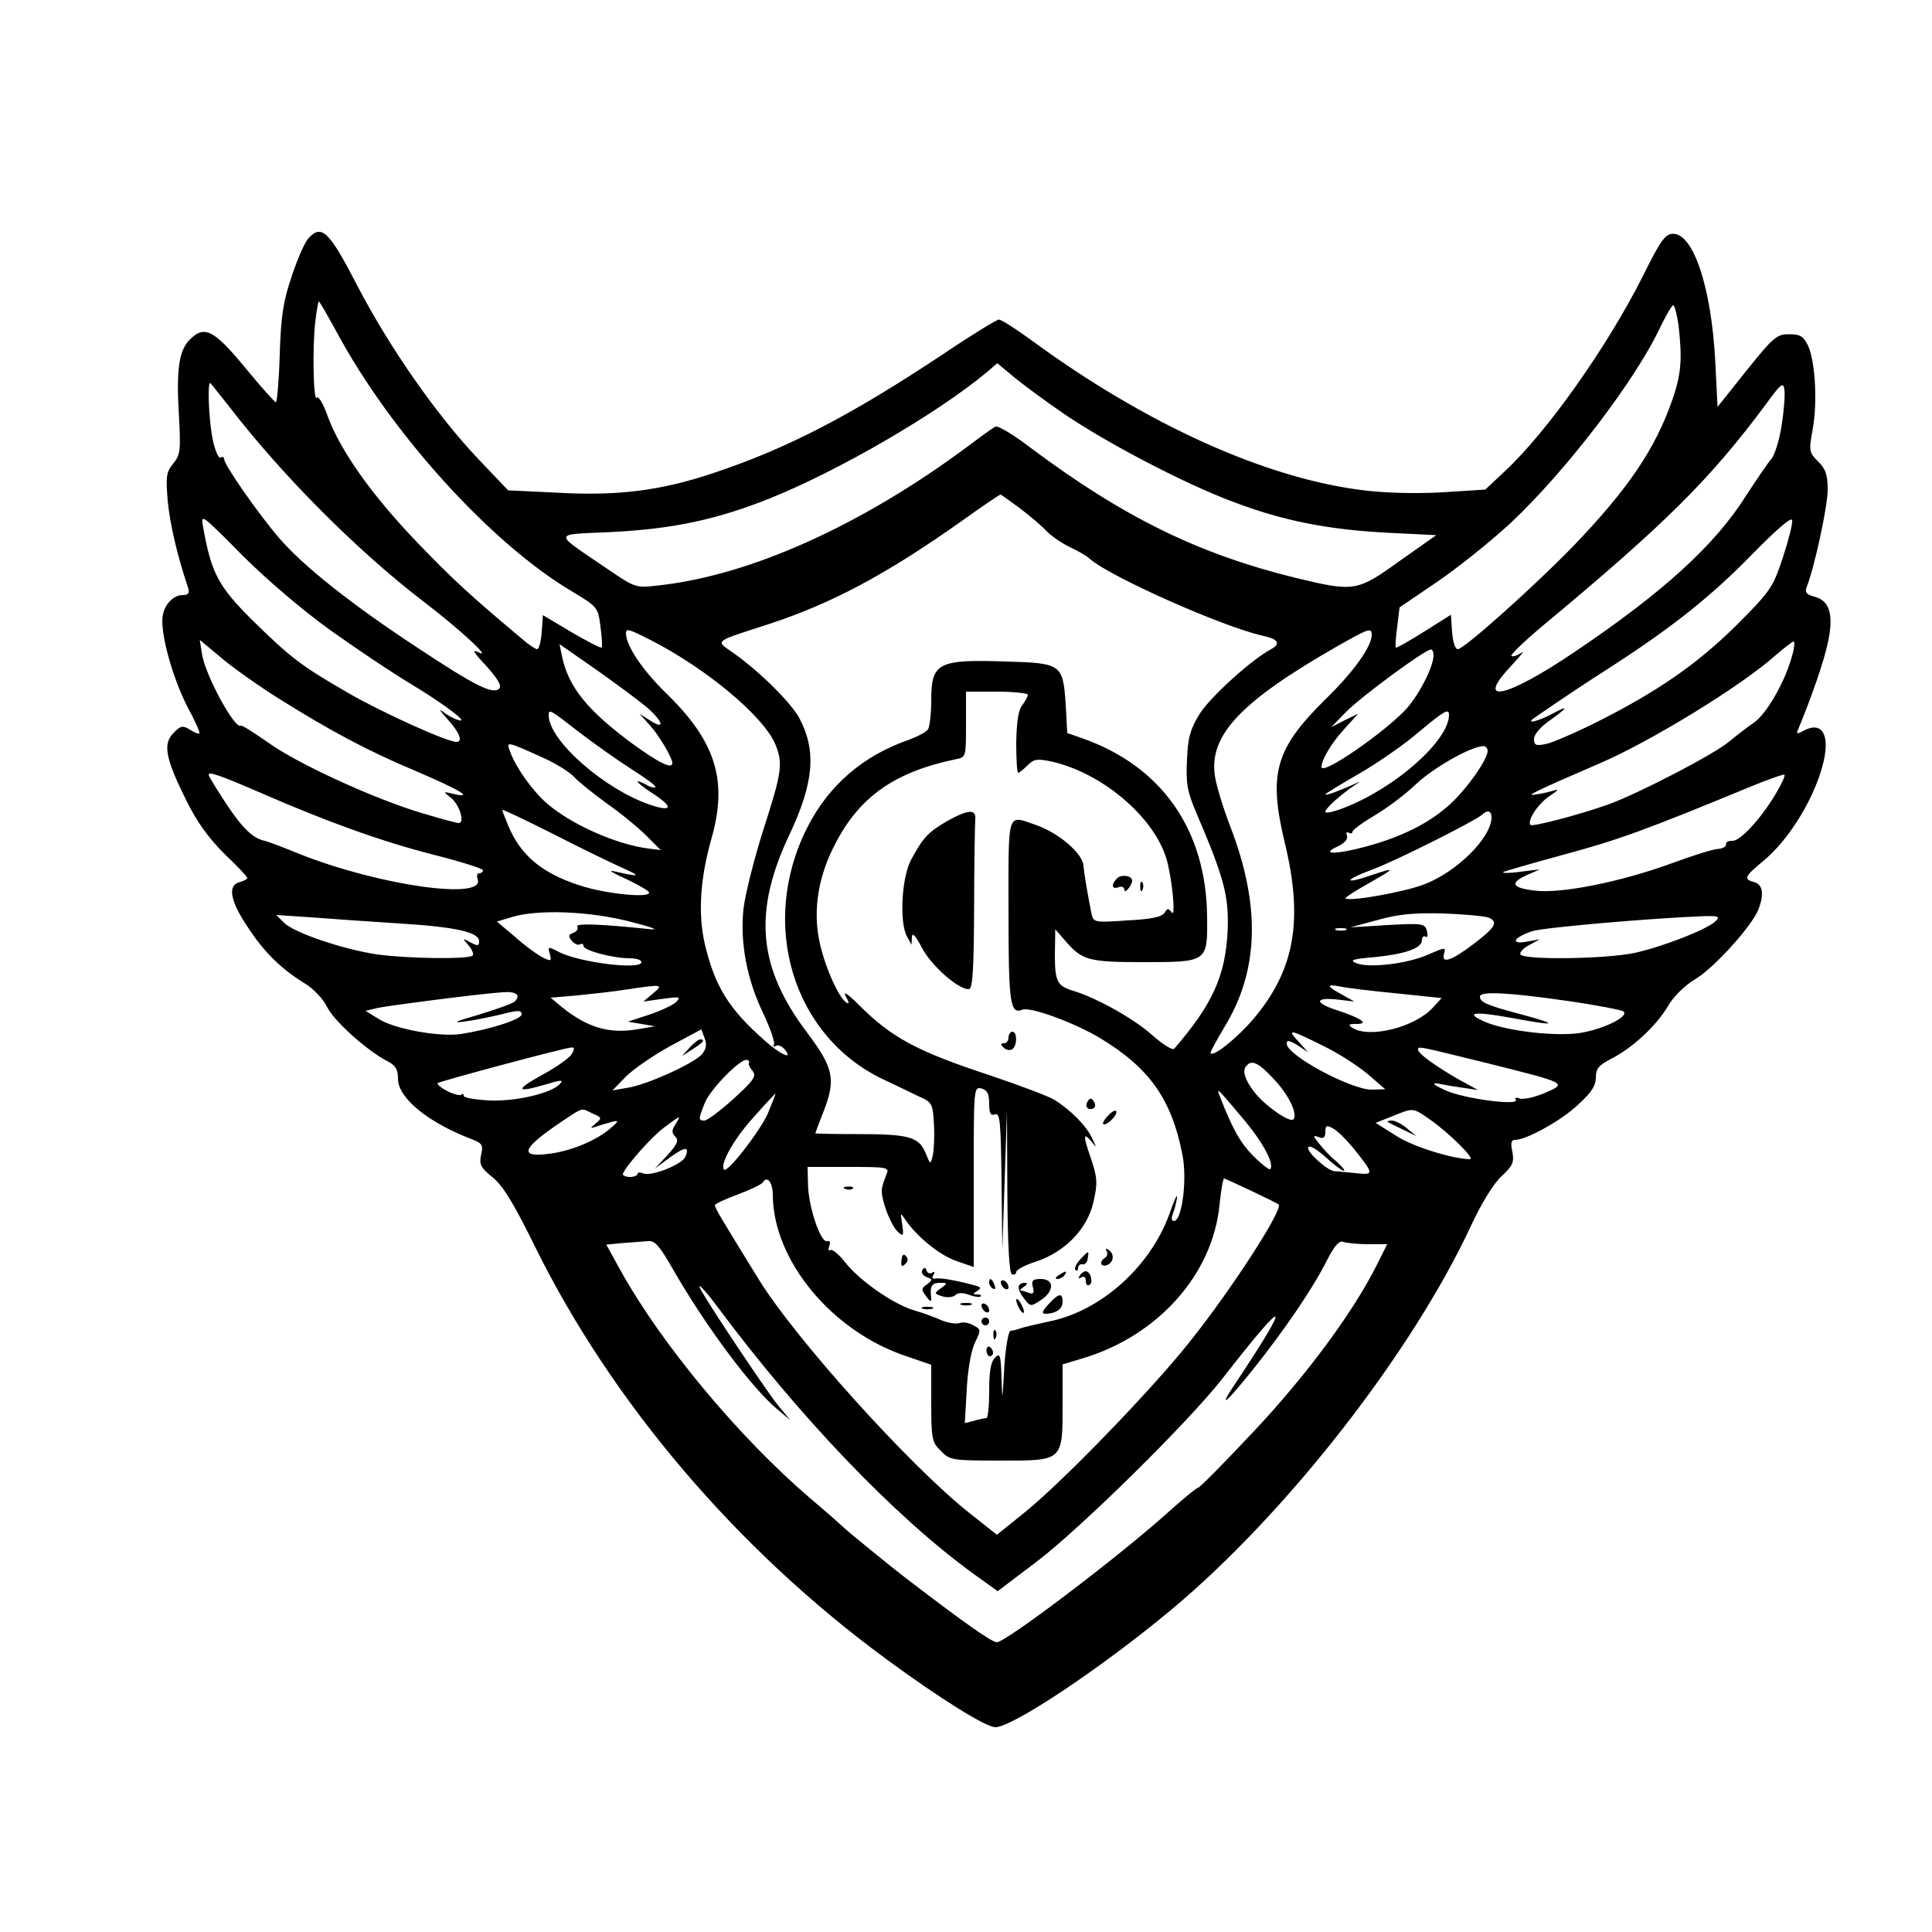 <?xml version="1.0" standalone="no"?>
<!DOCTYPE svg PUBLIC "-//W3C//DTD SVG 20010904//EN"
 "http://www.w3.org/TR/2001/REC-SVG-20010904/DTD/svg10.dtd">
<svg version="1.0" xmlns="http://www.w3.org/2000/svg"
 width="500pt" height="500pt" viewBox="0 0 500 500"
 preserveAspectRatio="xMidYMid meet">

<g transform="translate(0,500) scale(0.1,-0.1)"
fill="#000000" stroke="none">
<path d="M798 4383 c-9 -10 -29 -54 -43 -98 -22 -64 -28 -103 -31 -202 -2 -68
-7 -123 -10 -124 -3 0 -39 40 -80 90 -81 98 -105 110 -143 72 -28 -28 -35 -78
-28 -195 5 -92 4 -103 -15 -126 -18 -22 -19 -34 -14 -96 6 -60 23 -136 53
-226 4 -13 0 -18 -14 -18 -28 0 -53 -31 -53 -66 0 -54 31 -157 65 -223 19 -35
33 -66 31 -69 -2 -2 -13 2 -25 10 -18 11 -24 10 -42 -9 -28 -28 -21 -66 33
-174 27 -56 59 -99 99 -139 33 -31 59 -59 59 -62 0 -3 -9 -8 -20 -11 -31 -8
-25 -47 19 -113 43 -67 87 -110 148 -148 24 -14 49 -41 59 -61 17 -36 102
-113 156 -141 22 -11 28 -22 28 -46 0 -50 79 -114 193 -157 25 -10 28 -15 22
-40 -5 -25 -1 -33 30 -58 26 -21 54 -66 109 -178 199 -404 523 -785 910 -1069
136 -100 257 -176 282 -176 44 0 274 153 454 303 297 247 624 665 778 997 26
56 58 108 78 126 29 27 33 36 28 63 -5 23 -3 31 7 31 29 0 120 50 163 91 34
31 46 49 46 70 0 23 7 32 40 49 55 28 116 85 146 135 14 25 44 55 73 72 50 31
146 138 162 180 15 39 11 64 -11 70 -29 8 -26 14 26 57 58 49 116 138 144 222
31 92 12 142 -42 113 -17 -9 -20 -9 -15 2 35 84 68 179 78 228 15 71 4 107
-36 117 -19 5 -24 11 -20 23 20 49 55 210 55 253 0 39 -5 54 -25 74 -23 23
-24 27 -14 82 13 69 7 177 -12 218 -12 24 -20 29 -49 29 -32 0 -41 -8 -110
-94 l-75 -94 -6 119 c-10 189 -56 329 -109 329 -20 0 -32 -16 -79 -111 -93
-184 -248 -403 -358 -505 l-49 -46 -110 -7 c-67 -4 -147 -2 -204 5 -252 30
-563 170 -860 388 -41 30 -79 54 -85 54 -5 0 -71 -40 -145 -90 -238 -158 -401
-243 -593 -307 -137 -46 -248 -60 -406 -51 l-126 6 -78 82 c-107 113 -228 286
-312 447 -73 142 -93 161 -127 123z m72 -240 c141 -263 401 -550 611 -674 65
-39 67 -41 73 -91 4 -27 5 -52 3 -54 -2 -2 -37 16 -78 40 l-74 44 -3 -44 c-2
-24 -7 -44 -12 -44 -4 0 -21 11 -36 24 -137 115 -183 157 -275 253 -115 120
-197 234 -231 326 -11 32 -24 53 -28 48 -9 -15 -12 132 -4 196 3 29 8 53 9 53
2 0 22 -35 45 -77z m3474 15 c10 -87 7 -125 -15 -190 -45 -130 -115 -233 -258
-382 -98 -101 -282 -266 -298 -266 -7 0 -13 18 -15 44 l-3 45 -70 -44 c-38
-24 -71 -43 -73 -41 -1 2 0 26 4 54 l6 50 97 66 c53 36 138 104 190 152 144
135 327 374 390 512 14 28 28 52 31 52 4 0 10 -24 14 -52z m-1589 -230 c112
-76 313 -181 437 -227 129 -49 245 -72 404 -80 l121 -6 -95 -67 c-110 -79
-117 -80 -267 -44 -253 62 -447 157 -689 338 -43 33 -83 57 -90 54 -6 -3 -38
-26 -71 -51 -276 -205 -563 -334 -800 -360 -60 -7 -60 -7 -135 44 -141 96
-142 87 11 94 160 8 273 32 411 87 181 73 432 219 561 326 l28 24 47 -39 c26
-21 83 -63 127 -93z m-2162 20 c136 -177 330 -372 502 -504 92 -70 178 -149
145 -133 -20 10 -16 2 19 -35 30 -34 40 -51 33 -58 -16 -16 -61 6 -212 106
-172 113 -295 211 -358 284 -54 63 -142 189 -142 204 0 5 -4 7 -9 4 -5 -4 -14
17 -20 44 -11 52 -15 158 -6 148 3 -3 24 -30 48 -60z m4018 -48 c-6 -39 -18
-78 -27 -88 -8 -9 -38 -53 -66 -96 -81 -128 -214 -249 -444 -404 -178 -120
-260 -137 -161 -33 23 25 34 39 25 32 -10 -7 -21 -11 -26 -9 -6 1 31 37 80 78
320 266 435 381 579 575 38 52 44 57 47 37 2 -12 -1 -54 -7 -92z m-1972 -215
c25 -19 56 -45 68 -58 13 -14 40 -32 60 -42 21 -10 45 -23 53 -31 55 -48 347
-177 447 -199 42 -9 49 -21 21 -36 -50 -27 -155 -122 -183 -166 -24 -39 -31
-61 -33 -119 -3 -60 0 -81 23 -135 74 -173 86 -219 82 -310 -6 -115 -39 -188
-138 -303 -4 -5 -30 11 -58 36 -46 41 -140 94 -201 113 -44 13 -50 24 -50 94
l1 66 27 -31 c42 -49 60 -54 199 -54 169 0 168 0 167 117 -2 226 -118 391
-325 463 l-37 13 -4 74 c-7 104 -11 107 -154 111 -177 6 -194 -3 -194 -101 0
-34 -4 -67 -8 -74 -4 -7 -27 -19 -51 -28 -118 -41 -207 -118 -262 -227 -126
-249 -37 -541 198 -652 43 -20 89 -43 103 -49 22 -11 25 -20 27 -67 2 -30 0
-66 -3 -80 -6 -25 -6 -25 -19 7 -18 41 -42 48 -178 48 -59 0 -107 1 -107 2 0
1 9 25 20 53 34 86 28 115 -40 206 -129 170 -142 314 -46 516 62 132 69 214
26 297 -20 40 -102 121 -169 169 -51 36 -58 29 89 77 162 53 303 128 498 266
53 38 99 69 101 69 2 0 24 -16 50 -35z m-1784 -316 c66 -47 158 -109 205 -137
93 -56 159 -107 125 -95 -11 3 -29 13 -40 22 -11 8 -5 0 13 -20 31 -34 41 -59
23 -59 -24 0 -190 75 -277 125 -125 72 -150 91 -253 192 -86 86 -104 120 -125
237 -7 38 -7 38 101 -71 63 -63 158 -144 228 -194z m3759 188 c-26 -78 -31
-86 -123 -178 -102 -100 -203 -170 -367 -252 -49 -24 -104 -48 -121 -52 -28
-6 -33 -4 -33 13 0 11 17 31 40 47 48 34 52 42 8 18 -40 -21 -72 -28 -46 -10
71 49 125 85 203 135 156 101 257 182 360 288 62 63 101 97 103 88 2 -8 -9
-51 -24 -97z m-2931 -213 c145 -74 292 -197 323 -269 21 -51 18 -72 -31 -224
-24 -76 -47 -168 -51 -204 -9 -87 9 -182 51 -269 19 -40 31 -76 28 -81 -3 -6
-1 -7 4 -4 6 4 16 0 23 -8 25 -30 -10 -15 -52 23 -93 82 -128 140 -154 249
-18 79 -12 169 17 272 43 150 12 251 -115 375 -63 61 -106 125 -106 157 0 13
6 12 63 -17z m1867 13 c0 -30 -47 -96 -119 -166 -131 -129 -149 -193 -106
-372 49 -202 25 -331 -82 -457 -42 -49 -102 -97 -110 -88 -2 2 15 33 37 70 88
145 93 312 14 517 -19 49 -37 109 -40 132 -15 105 68 192 316 334 81 46 90 50
90 30z m-2830 -164 c136 -85 229 -135 355 -188 115 -49 153 -72 100 -60 -29 7
-29 7 -9 -9 23 -17 38 -66 21 -66 -6 0 -49 12 -96 26 -124 37 -324 129 -398
183 -36 25 -67 45 -70 43 -15 -10 -91 129 -100 184 l-6 38 54 -45 c30 -26 97
-73 149 -106z m3918 110 c-18 -67 -66 -151 -100 -174 -18 -12 -47 -35 -64 -49
-38 -32 -234 -134 -312 -162 -76 -27 -195 -58 -201 -53 -10 11 21 57 51 76 18
12 24 18 13 14 -11 -3 -33 -9 -50 -11 -31 -6 -3 8 164 80 131 56 368 201 456
280 22 19 43 35 47 36 3 0 2 -17 -4 -37z m-2967 -131 c45 -38 52 -63 12 -37
l-28 18 26 -29 c24 -26 59 -85 59 -99 0 -17 -37 2 -107 53 -114 85 -161 144
-178 221 l-7 34 92 -64 c50 -35 109 -79 131 -97z m2039 131 c-1 -29 -35 -97
-69 -136 -53 -59 -221 -176 -221 -152 0 18 25 61 57 96 l38 42 -35 -17 -35
-18 40 41 c38 38 201 159 218 160 4 1 7 -7 7 -16z m-1050 -101 c0 -5 -7 -17
-15 -28 -10 -13 -14 -44 -15 -96 0 -43 2 -78 5 -78 3 0 14 9 24 19 17 17 25
18 63 10 129 -29 262 -141 296 -249 15 -49 26 -159 14 -141 -8 11 -11 11 -18
-1 -7 -11 -34 -17 -97 -20 -83 -6 -87 -5 -92 16 -13 67 -19 104 -21 125 -1 32
-65 86 -123 106 -76 26 -71 41 -71 -223 0 -239 4 -268 36 -255 21 8 135 -34
200 -73 128 -77 186 -158 214 -302 13 -64 -1 -172 -22 -172 -6 0 -7 7 -3 18 4
9 9 28 11 42 2 14 -7 -5 -20 -43 -50 -136 -177 -250 -311 -277 -33 -7 -67 -15
-75 -18 -8 -3 -19 -6 -25 -6 -5 -1 -13 -44 -16 -96 -5 -88 -5 -90 -7 -27 -2
61 -4 67 -17 53 -11 -10 -15 -36 -15 -85 0 -39 -3 -71 -7 -71 -5 0 -19 -3 -32
-7 l-24 -6 5 89 c3 54 12 102 22 121 15 31 15 33 -5 43 -11 7 -27 9 -36 6 -8
-3 -29 0 -46 7 -18 8 -50 20 -72 26 -55 17 -139 76 -176 122 -17 22 -35 37
-40 34 -5 -4 -6 1 -3 10 4 10 2 15 -6 13 -17 -4 -49 93 -49 150 l-1 42 106 0
c97 0 106 -1 99 -17 -4 -10 -10 -26 -12 -36 -7 -21 22 -101 43 -117 12 -11 13
-7 9 21 -5 31 -5 32 7 14 29 -44 89 -93 132 -108 l46 -16 0 234 c0 228 0 233
20 228 15 -4 20 -14 20 -39 0 -26 4 -32 15 -28 13 5 15 -18 17 -172 l2 -179 6
180 6 180 1 -210 c1 -140 5 -211 12 -213 6 -2 11 1 11 6 0 6 23 18 51 27 76
25 134 86 149 155 11 48 10 62 -7 113 -21 60 -20 69 4 40 11 -15 11 -12 -1 12
-15 32 -55 72 -96 98 -14 9 -88 37 -165 63 -194 64 -257 98 -344 185 -28 28
-40 35 -32 20 9 -15 9 -21 2 -16 -21 12 -59 100 -71 162 -16 80 -2 166 41 248
63 123 154 187 312 220 27 5 27 6 27 90 l0 85 80 0 c44 0 80 -4 80 -8z m-1161
-97 c39 -30 100 -73 136 -96 36 -23 64 -43 61 -46 -2 -3 -14 0 -25 7 -35 18
-24 4 19 -24 54 -35 50 -48 -7 -29 -120 41 -263 167 -263 232 0 17 3 15 79
-44z m2251 45 c0 -66 -137 -188 -270 -240 -28 -11 -50 -16 -50 -11 0 9 38 43
76 69 17 11 17 11 -3 2 -35 -16 -73 -30 -73 -26 0 2 39 26 88 54 48 28 116 75
152 106 67 56 80 64 80 46z m-2340 -113 c30 -14 64 -35 75 -47 11 -12 49 -43
85 -69 36 -25 82 -63 103 -84 l37 -37 -32 4 c-85 11 -201 63 -264 118 -37 33
-78 90 -94 133 -10 27 -12 28 90 -18z m2440 20 c0 -23 -55 -100 -98 -139 -53
-48 -122 -83 -217 -109 -79 -21 -120 -21 -72 1 17 8 26 19 23 27 -3 8 -1 11 4
8 6 -3 10 -2 10 2 0 5 26 24 58 43 31 18 80 55 107 81 45 42 139 96 173 98 6
1 12 -5 12 -12z m-3175 -109 c172 -75 311 -125 443 -159 72 -18 132 -37 132
-41 0 -4 -4 -8 -10 -8 -5 0 -7 -7 -4 -15 22 -56 -255 -17 -461 65 -44 18 -84
33 -90 34 -30 6 -58 33 -99 95 -25 38 -46 72 -46 76 0 9 31 -2 135 -47z m3922
0 c-38 -65 -94 -126 -114 -124 -10 0 -17 -3 -16 -9 1 -5 -8 -11 -20 -12 -12 0
-66 -17 -120 -37 -134 -49 -287 -79 -354 -71 -61 7 -67 20 -20 41 l32 14 -50
-6 c-27 -4 -48 -4 -45 -1 3 2 75 23 160 46 140 38 209 63 480 175 46 19 86 33
88 31 3 -2 -7 -23 -21 -47z m-2982 -196 c47 -21 40 -22 -30 -6 -11 2 6 -8 38
-22 31 -15 57 -30 57 -34 0 -15 -115 -3 -181 19 -98 32 -152 78 -184 155 -8
19 -15 37 -15 40 0 2 60 -26 133 -63 72 -37 155 -77 182 -89z m2245 133 c0
-53 -90 -142 -175 -174 -52 -20 -194 -45 -203 -36 -2 2 25 19 60 39 71 40 72
43 4 20 -70 -24 -67 -11 4 15 58 21 265 125 285 142 14 14 25 11 25 -6z
m-2230 -270 c52 -13 77 -22 55 -20 -132 14 -197 16 -191 7 3 -5 -1 -13 -10
-16 -13 -5 -14 -9 -4 -21 7 -8 16 -12 21 -9 5 3 9 1 9 -4 0 -12 77 -32 119
-32 17 0 31 -4 31 -10 0 -21 -160 -1 -213 26 -29 15 -30 15 -24 -5 5 -19 3
-20 -22 -7 -14 8 -46 31 -70 53 l-45 38 40 12 c67 20 199 15 304 -12z m2223
10 c25 -11 17 -25 -38 -67 -59 -45 -85 -53 -78 -27 5 18 4 18 -40 -1 -53 -24
-152 -36 -186 -23 -20 8 -12 11 47 16 79 8 122 23 122 44 0 8 4 12 9 9 5 -4 7
3 4 14 -5 20 -11 21 -102 16 l-96 -6 70 19 c53 15 94 19 170 17 55 -2 108 -7
118 -11z m-2818 -15 c147 -9 205 -23 205 -46 0 -12 -4 -13 -22 -3 -22 12 -22
11 -5 -8 9 -11 14 -23 10 -26 -10 -10 -168 -8 -247 3 -88 13 -215 56 -241 82
l-20 20 90 -6 c50 -4 153 -11 230 -16z m3405 6 c-23 -22 -137 -66 -209 -82
-75 -16 -287 -19 -296 -4 -3 5 7 16 22 24 l28 15 -34 -6 c-44 -8 -34 11 14 27
31 10 312 34 445 39 38 1 42 -1 30 -13z m-957 -23 c-7 -2 -19 -2 -25 0 -7 3
-2 5 12 5 14 0 19 -2 13 -5z m-1793 -164 l-25 -21 50 7 c44 6 48 6 35 -8 -8
-8 -40 -23 -70 -33 l-55 -18 35 -6 35 -6 -47 -8 c-72 -12 -128 5 -193 57 l-30
25 70 6 c39 4 95 10 125 15 94 14 99 14 70 -10z m1926 0 l115 -12 -23 -25
c-47 -51 -164 -80 -208 -52 -12 8 -10 10 10 10 34 0 15 14 -48 35 -61 19 -61
35 1 28 l42 -5 -30 17 c-43 23 -44 29 -7 22 18 -4 85 -12 148 -18z m-2284 -21
c-5 -5 -47 -20 -93 -34 -59 -17 -71 -22 -39 -18 25 3 69 12 98 19 42 11 52 11
52 0 0 -13 -81 -39 -157 -51 -55 -8 -170 12 -213 39 l-34 21 34 8 c37 7 261
36 320 40 36 3 49 -7 32 -24z m2722 2 c77 -11 144 -24 148 -28 15 -15 -68 -52
-127 -57 -69 -6 -183 9 -233 31 -54 24 -26 27 68 10 116 -22 130 -19 30 8 -91
24 -110 32 -110 47 0 14 71 11 224 -11z m-2238 -139 c-22 -24 -141 -78 -191
-86 l-40 -7 35 36 c19 19 71 55 115 79 l80 43 9 -24 c6 -17 3 -28 -8 -41z
m1607 23 c40 -19 92 -53 117 -74 l45 -39 -35 -1 c-54 0 -220 89 -220 119 0 10
6 9 28 -4 l27 -18 -24 27 c-32 34 -24 33 62 -10z m-1944 -23 c-7 -10 -42 -35
-78 -54 -70 -39 -65 -46 13 -23 37 11 45 12 36 2 -20 -25 -115 -47 -184 -44
-36 2 -66 7 -66 12 0 5 -3 7 -6 3 -4 -3 -20 1 -36 9 -17 9 -28 18 -25 21 6 5
323 90 345 92 9 1 10 -3 1 -18z m2364 -21 c216 -54 214 -53 154 -79 -26 -11
-55 -17 -64 -14 -9 4 -14 2 -10 -3 10 -17 -138 3 -184 25 -28 13 -35 19 -19
17 14 -3 43 -8 65 -11 l40 -6 -51 28 c-62 36 -103 66 -104 76 0 10 -6 11 173
-33z m-1905 -1 c-2 -3 3 -13 10 -21 10 -13 3 -24 -50 -72 -34 -31 -68 -56 -75
-56 -16 0 -16 3 2 48 16 36 92 113 108 109 5 -1 7 -5 5 -8z m1360 -43 c39 -42
61 -90 49 -103 -10 -9 -74 36 -101 71 -26 34 -32 57 -19 69 14 15 32 5 71 -37z
m-76 -107 c48 -58 77 -113 65 -125 -2 -2 -21 12 -41 32 -34 33 -56 71 -88 154
-11 28 -11 28 64 -61z m-1235 19 c-20 -45 -104 -154 -113 -145 -12 12 23 76
73 132 32 36 59 65 60 65 1 0 -8 -23 -20 -52z m-453 0 c24 -10 24 -12 8 -25
-16 -14 -16 -14 3 -8 11 4 29 9 40 12 17 4 17 2 -5 -17 -36 -31 -98 -57 -152
-65 -89 -13 -80 12 31 86 52 34 44 32 75 17z m2169 -17 c47 -33 116 -101 101
-101 -47 1 -152 34 -193 62 l-51 32 43 17 c56 23 53 23 100 -10z m-1955 -11
c-10 -15 -10 -22 0 -32 9 -9 5 -19 -20 -47 l-33 -35 38 28 c40 29 52 30 41 3
-7 -20 -87 -52 -109 -44 -8 4 -15 3 -15 -1 0 -4 -9 -8 -20 -8 -11 0 -19 4 -18
8 7 20 76 98 108 121 43 32 43 32 28 7z m1755 -62 c54 -68 54 -69 5 -64 -24 2
-48 5 -55 5 -19 2 -74 52 -67 62 3 6 23 -6 45 -26 21 -19 42 -35 47 -35 4 0
-4 10 -18 23 -15 12 -35 33 -45 46 -18 22 -18 24 -2 18 12 -5 17 -1 17 14 0
16 3 18 19 9 11 -5 35 -29 54 -52z m-1503 -121 c1 -169 153 -353 346 -417 l64
-22 0 -99 c0 -93 2 -102 25 -124 23 -24 29 -25 154 -25 163 0 161 -2 161 147
l0 102 50 15 c196 58 338 217 356 397 4 38 9 69 12 69 4 0 133 -61 141 -67 14
-10 -122 -221 -232 -358 -97 -122 -326 -359 -425 -439 l-72 -58 -72 57 c-154
122 -452 453 -545 605 -98 159 -113 184 -113 191 0 3 27 16 60 28 32 12 62 26
65 32 11 17 25 -2 25 -34z m-260 -189 c85 -149 208 -314 275 -368 l30 -25 -33
40 c-26 32 -161 233 -196 293 -17 29 5 8 37 -35 217 -292 463 -548 665 -695
l64 -46 99 75 c115 87 396 364 484 477 168 216 182 211 33 -13 -48 -71 -27
-55 44 34 81 101 156 211 192 283 20 39 32 52 42 48 9 -3 38 -6 65 -6 l49 0
-26 -52 c-60 -121 -181 -285 -317 -430 -76 -81 -142 -148 -146 -148 -4 0 -43
-32 -86 -71 -127 -113 -412 -329 -435 -329 -13 0 -75 43 -232 163 -42 32 -162
130 -168 137 -3 3 -41 37 -85 74 -184 158 -383 397 -489 588 l-37 67 43 4 c24
2 53 4 65 5 18 2 30 -13 63 -70z"/>
<path d="M2451 2875 c-49 -29 -62 -42 -93 -100 -25 -46 -31 -165 -10 -200 l11
-20 1 20 c1 13 9 4 26 -28 24 -46 93 -107 121 -107 10 0 13 40 14 208 0 114 2
217 3 230 3 29 -17 28 -73 -3z"/>
<path d="M2891 2727 c-16 -16 -14 -30 4 -23 8 3 15 0 15 -7 0 -12 20 12 20 24
0 13 -28 17 -39 6z"/>
<path d="M2951 2704 c0 -11 3 -14 6 -6 3 7 2 16 -1 19 -3 4 -6 -2 -5 -13z"/>
<path d="M2610 2315 c0 -8 -5 -15 -12 -15 -9 0 -9 -3 -1 -11 6 -6 16 -8 22 -5
14 9 14 46 1 46 -5 0 -10 -7 -10 -15z"/>
<path d="M2815 2150 c-8 -13 -1 -24 14 -19 6 3 7 10 2 18 -6 10 -10 10 -16 1z"/>
<path d="M2865 2110 c-10 -11 -13 -20 -8 -20 13 0 38 29 31 35 -3 3 -13 -4
-23 -15z"/>
<path d="M2188 1923 c7 -3 16 -2 19 1 4 3 -2 6 -13 5 -11 0 -14 -3 -6 -6z"/>
<path d="M2864 1762 c3 -6 2 -13 -4 -17 -16 -10 -12 -25 5 -19 18 7 20 30 3
40 -6 4 -8 3 -4 -4z"/>
<path d="M2333 1738 c-2 -16 1 -18 10 -9 7 7 8 14 1 21 -6 6 -10 2 -11 -12z"/>
<path d="M2795 1740 c-10 -11 -15 -23 -12 -27 4 -3 7 -1 7 5 0 7 5 11 11 10 6
-2 13 5 14 15 4 22 2 21 -20 -3z"/>
<path d="M2387 1713 c-4 -6 1 -14 11 -18 16 -6 16 -7 1 -19 -15 -10 -15 -14
-2 -31 10 -14 14 -15 13 -5 -4 31 1 40 22 40 21 0 21 -1 3 -14 -18 -13 -18
-14 4 -21 13 -4 28 -2 33 3 7 7 19 7 36 1 13 -5 27 -7 30 -4 3 3 -1 5 -9 5
-12 0 -12 2 0 9 11 7 10 10 -5 14 -43 12 -90 21 -103 18 -8 -1 -10 2 -5 10 4
7 3 10 -4 5 -5 -3 -12 -1 -14 6 -3 8 -6 9 -11 1z"/>
<path d="M2740 1700 c-9 -6 -10 -10 -3 -10 6 0 15 5 18 10 8 12 4 12 -15 0z"/>
<path d="M2794 1698 c-4 -7 -3 -8 4 -4 7 4 12 1 12 -9 0 -9 4 -14 10 -10 10 6
2 35 -10 35 -5 0 -12 -5 -16 -12z"/>
<path d="M2560 1681 c0 -6 4 -13 10 -16 6 -3 7 1 4 9 -7 18 -14 21 -14 7z"/>
<path d="M2590 1681 c0 -5 5 -13 10 -16 6 -3 10 -2 10 4 0 5 -4 13 -10 16 -5
3 -10 2 -10 -4z"/>
<path d="M2673 1669 c4 -15 2 -19 -10 -15 -8 3 -18 6 -21 6 -4 0 0 5 8 10 9 6
10 10 3 10 -21 0 -22 -15 -4 -39 17 -23 19 -23 44 -6 36 23 36 55 1 55 -22 0
-25 -4 -21 -21z"/>
<path d="M2713 1624 c-15 -16 -18 -24 -8 -24 27 0 45 12 45 31 0 24 -10 23
-37 -7z"/>
<path d="M2630 1635 c0 -5 5 -17 10 -25 5 -8 10 -10 10 -5 0 6 -5 17 -10 25
-5 8 -10 11 -10 5z"/>
<path d="M2488 1623 c6 -2 18 -2 25 0 6 3 1 5 -13 5 -14 0 -19 -2 -12 -5z"/>
<path d="M2540 1621 c0 -5 5 -13 10 -16 6 -3 10 -2 10 4 0 5 -4 13 -10 16 -5
3 -10 2 -10 -4z"/>
<path d="M2388 1613 c6 -2 18 -2 25 0 6 3 1 5 -13 5 -14 0 -19 -2 -12 -5z"/>
<path d="M2540 1580 c0 -5 5 -10 10 -10 6 0 10 5 10 10 0 6 -4 10 -10 10 -5 0
-10 -4 -10 -10z"/>
<path d="M2571 1544 c0 -11 3 -14 6 -6 3 7 2 16 -1 19 -3 4 -6 -2 -5 -13z"/>
<path d="M2553 1505 c0 -8 4 -15 9 -15 4 0 8 4 8 9 0 6 -4 12 -8 15 -5 3 -9
-1 -9 -9z"/>
<path d="M1784 2288 l-19 -21 28 18 c28 18 33 25 19 25 -5 0 -17 -10 -28 -22z"/>
<path d="M3591 2097 c2 -2 20 -11 39 -20 l35 -17 -24 20 c-13 11 -30 20 -39
20 -8 0 -13 -2 -11 -3z"/>
</g>
</svg>
